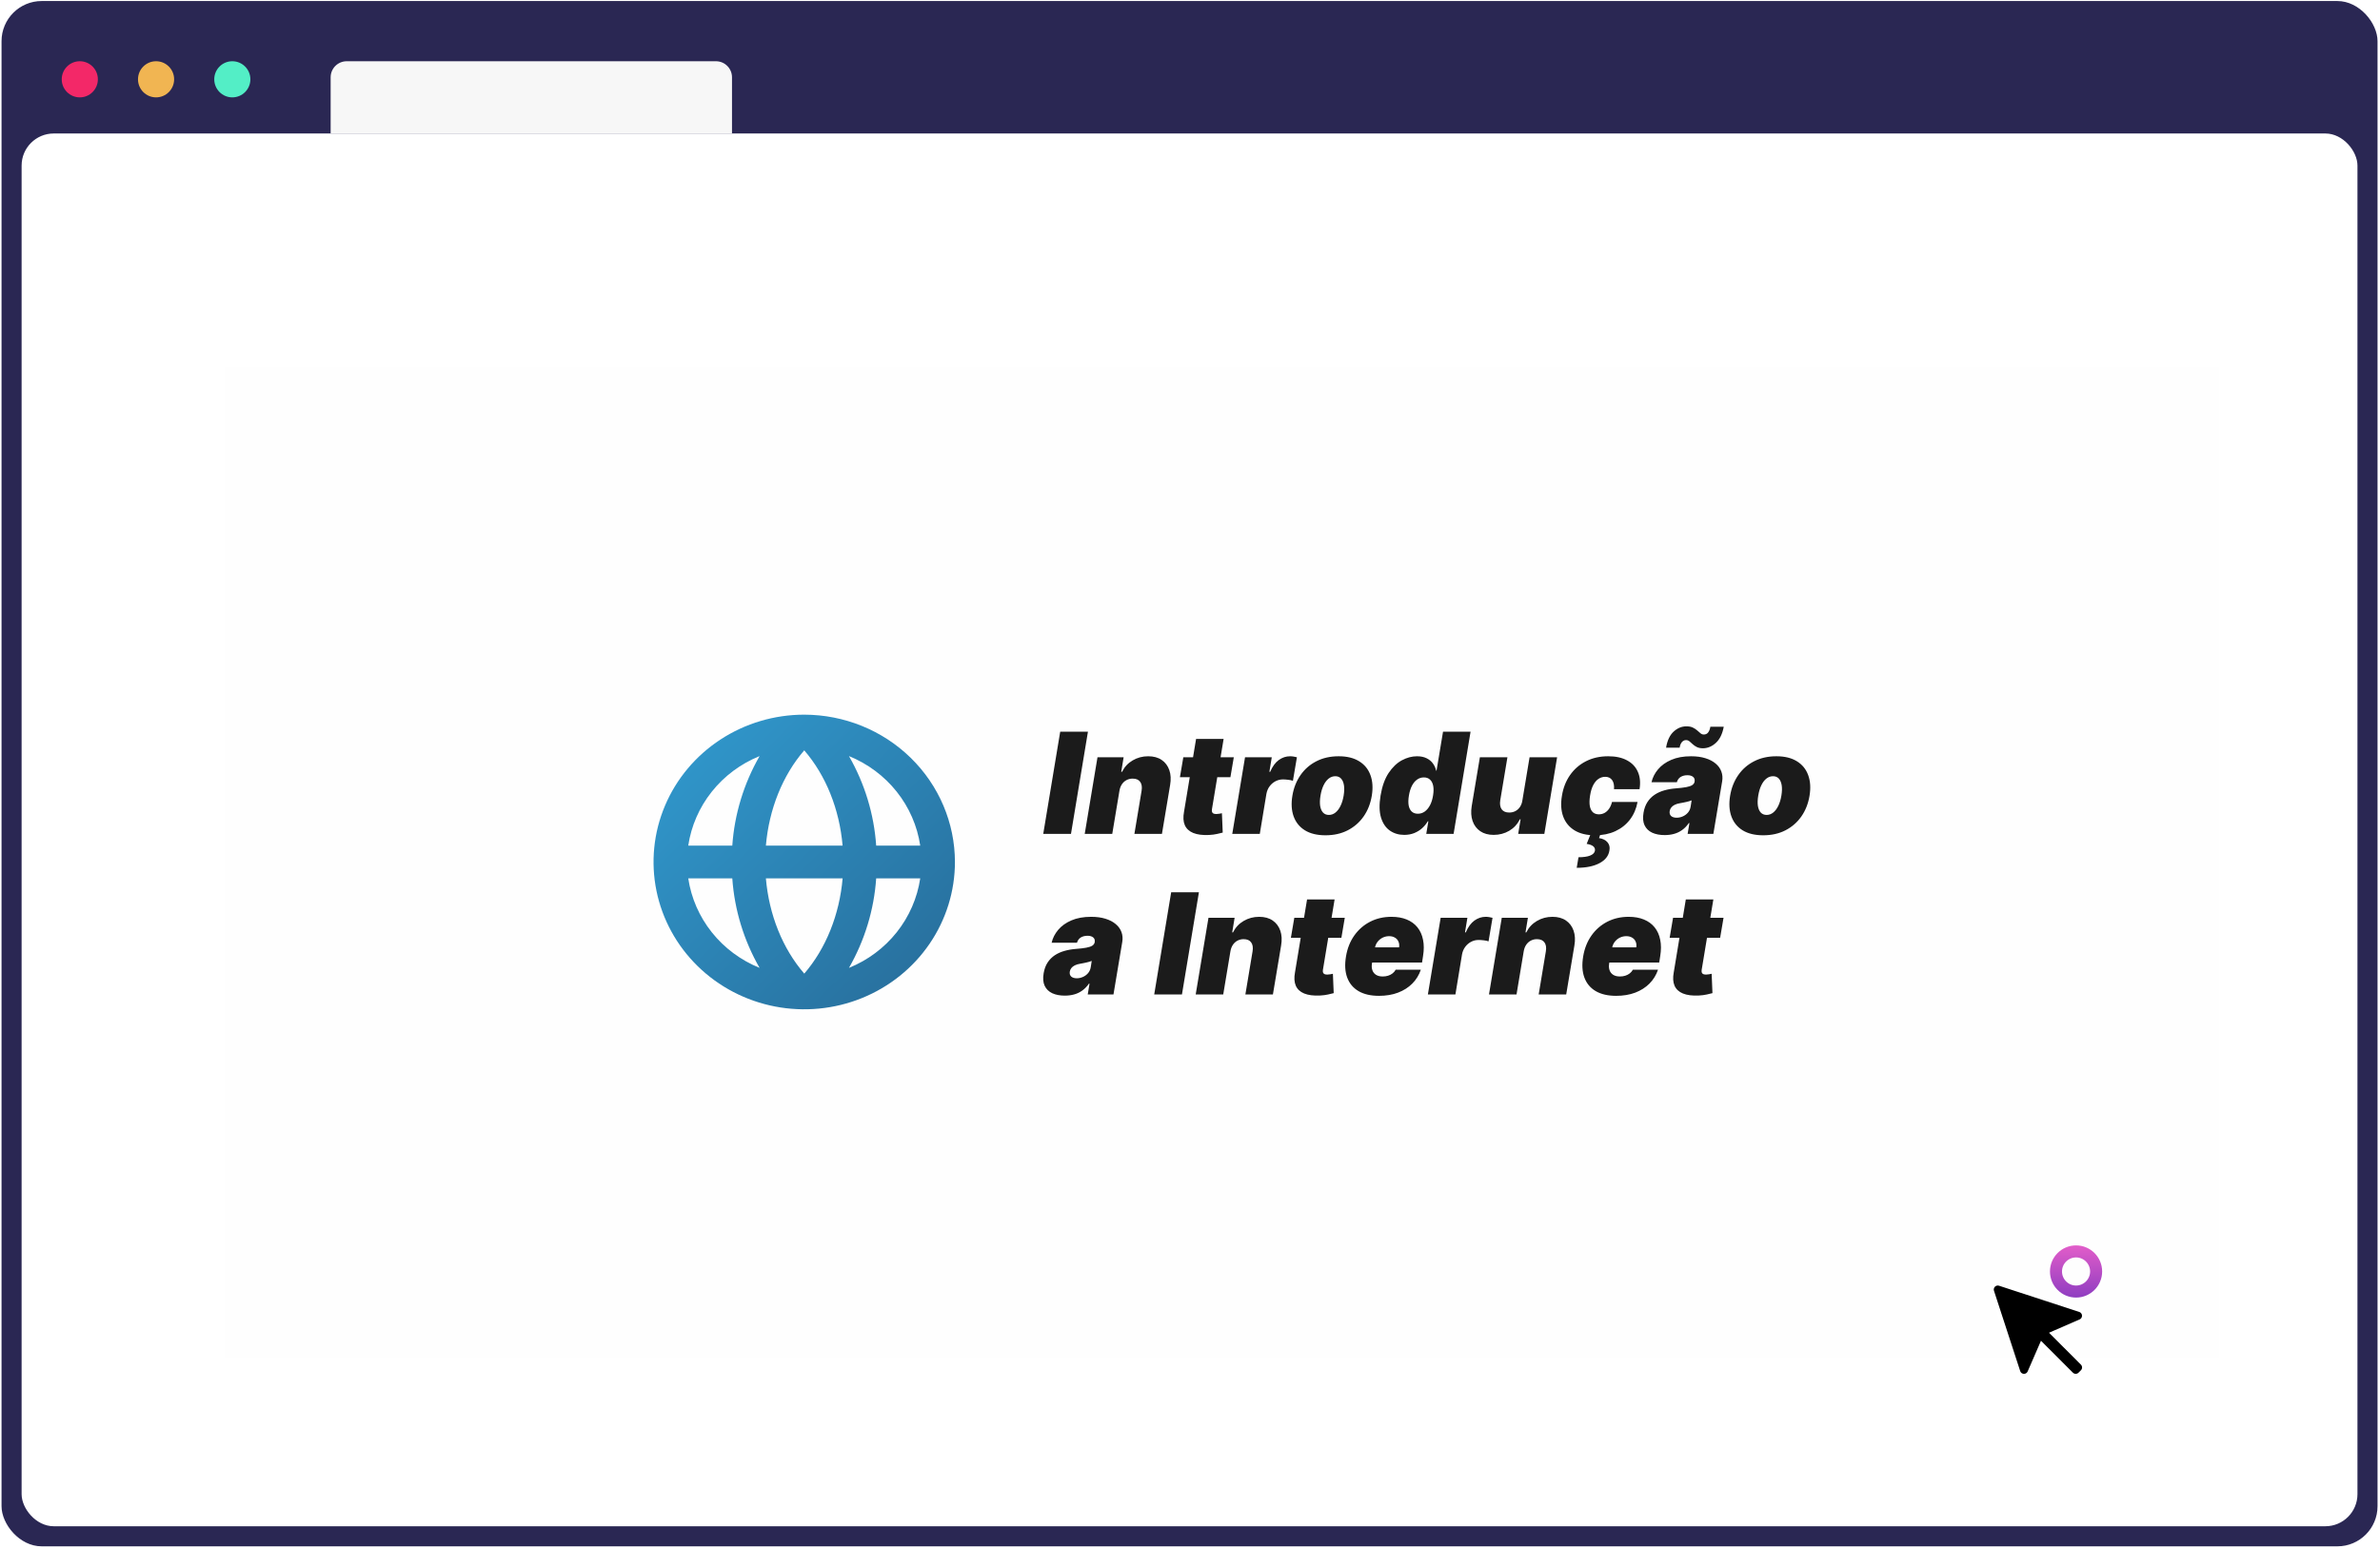 <svg width="593" height="386" viewBox="0 0 593 386" fill="none" xmlns="http://www.w3.org/2000/svg">
<rect x="0.384" y="0.258" width="592" height="385" rx="10" fill="#2A2753"/>
<circle cx="4.5" cy="4.5" r="4.5" transform="matrix(1 0 0 -1 15.384 24.258)" fill="#F32868"/>
<circle cx="4.5" cy="4.5" r="4.5" transform="matrix(1 0 0 -1 34.384 24.258)" fill="#F1B552"/>
<circle cx="4.5" cy="4.5" r="4.5" transform="matrix(1 0 0 -1 53.384 24.258)" fill="#53EEC6"/>
<path d="M82.384 19.258C82.384 17.049 84.175 15.258 86.384 15.258H178.384C180.594 15.258 182.384 17.049 182.384 19.258V33.258H82.384V19.258Z" fill="#F7F7F7"/>
<rect x="5.384" y="33.258" width="582" height="347" rx="8" fill="white"/>
<g filter="url(#filter0_d_125_234)">
<rect width="497" height="247" transform="translate(47.884 83.258)" fill="#FEFEFE"/>
<path d="M192.384 170.055C184.958 170.055 177.699 172.208 171.524 176.241C165.35 180.274 160.537 186.006 157.696 192.712C154.854 199.419 154.11 206.799 155.559 213.918C157.008 221.038 160.584 227.578 165.835 232.711C171.086 237.844 177.776 241.34 185.059 242.756C192.343 244.172 199.892 243.445 206.753 240.667C213.614 237.889 219.478 233.185 223.603 227.149C227.729 221.113 229.931 214.017 229.931 206.758C229.92 197.027 225.961 187.698 218.922 180.817C211.883 173.936 202.339 170.066 192.384 170.055ZM221.285 202.68H210.31C209.772 194.845 207.455 187.226 203.527 180.376C208.208 182.274 212.306 185.327 215.418 189.236C218.531 193.146 220.552 197.778 221.285 202.68ZM182.827 210.836H201.948C201.166 219.907 197.777 228.325 192.391 234.574C186.982 228.325 183.61 219.907 182.827 210.836ZM182.827 202.68C183.61 193.61 186.982 185.192 192.384 178.942C197.787 185.192 201.159 193.61 201.941 202.68H182.827ZM181.259 180.376C177.325 187.224 175.002 194.844 174.459 202.68H163.484C164.218 197.776 166.242 193.143 169.358 189.233C172.474 185.323 176.575 182.271 181.259 180.376ZM163.484 210.836H174.459C175.002 218.672 177.325 226.292 181.259 233.14C176.575 231.245 172.474 228.193 169.358 224.283C166.242 220.374 164.218 215.74 163.484 210.836ZM203.527 233.14C207.455 226.29 209.772 218.671 210.31 210.836H221.285C220.552 215.738 218.531 220.37 215.418 224.28C212.306 228.19 208.208 231.242 203.527 233.14Z" fill="url(#paint0_linear_125_234)"/>
<path d="M263.07 174.304L258.845 199.758H251.934L256.16 174.304H263.07ZM270.919 189.019L269.13 199.758H262.269L265.451 180.667H271.963L271.367 184.296H271.566C272.171 183.078 273.053 182.13 274.213 181.45C275.381 180.762 276.67 180.419 278.078 180.419C279.429 180.419 280.552 180.725 281.447 181.338C282.342 181.951 282.975 182.797 283.348 183.874C283.721 184.951 283.787 186.186 283.547 187.578L281.509 199.758H274.648L276.438 189.019C276.595 188.075 276.479 187.333 276.09 186.795C275.709 186.256 275.079 185.987 274.201 185.987C273.645 185.987 273.136 186.111 272.672 186.36C272.216 186.6 271.835 186.948 271.528 187.404C271.23 187.851 271.027 188.39 270.919 189.019ZM299.413 180.667L298.568 185.639H285.989L286.835 180.667H299.413ZM290.016 176.093H296.877L293.969 193.618C293.927 193.883 293.936 194.107 293.994 194.289C294.052 194.463 294.168 194.596 294.342 194.687C294.524 194.77 294.764 194.811 295.063 194.811C295.261 194.811 295.506 194.786 295.796 194.737C296.086 194.679 296.306 194.637 296.455 194.612L296.654 199.435C296.306 199.534 295.837 199.646 295.249 199.77C294.669 199.903 293.994 199.99 293.223 200.031C291.616 200.106 290.306 199.936 289.296 199.522C288.293 199.108 287.597 198.461 287.208 197.583C286.826 196.696 286.76 195.59 287.009 194.264L290.016 176.093ZM299.031 199.758L302.212 180.667H308.874L308.278 184.296H308.477C309.048 182.954 309.765 181.972 310.627 181.351C311.489 180.729 312.429 180.419 313.448 180.419C313.746 180.419 314.032 180.443 314.306 180.493C314.588 180.535 314.865 180.593 315.139 180.667L314.144 186.534C313.821 186.409 313.419 186.322 312.939 186.273C312.458 186.215 312.031 186.186 311.658 186.186C310.996 186.186 310.374 186.339 309.794 186.645C309.222 186.944 308.733 187.366 308.327 187.913C307.93 188.452 307.665 189.086 307.532 189.815L305.891 199.758H299.031ZM322.26 200.106C320.189 200.106 318.482 199.696 317.14 198.876C315.806 198.047 314.869 196.895 314.331 195.42C313.792 193.937 313.684 192.218 314.008 190.262C314.331 188.307 315.006 186.592 316.033 185.117C317.061 183.634 318.383 182.482 319.998 181.661C321.614 180.833 323.462 180.419 325.542 180.419C327.605 180.419 329.303 180.833 330.637 181.661C331.98 182.482 332.92 183.634 333.459 185.117C334.006 186.592 334.118 188.307 333.794 190.262C333.471 192.218 332.792 193.937 331.756 195.42C330.72 196.895 329.395 198.047 327.779 198.876C326.171 199.696 324.332 200.106 322.26 200.106ZM323.106 195.035C323.702 195.035 324.245 194.84 324.734 194.451C325.231 194.061 325.653 193.506 326.001 192.785C326.358 192.065 326.619 191.207 326.784 190.213C326.95 189.21 326.975 188.352 326.859 187.64C326.743 186.919 326.503 186.364 326.138 185.974C325.774 185.585 325.293 185.39 324.696 185.39C324.1 185.39 323.553 185.585 323.056 185.974C322.559 186.364 322.136 186.919 321.788 187.64C321.44 188.352 321.183 189.21 321.017 190.213C320.852 191.207 320.823 192.065 320.93 192.785C321.046 193.506 321.287 194.061 321.651 194.451C322.024 194.84 322.509 195.035 323.106 195.035ZM341.873 200.007C340.514 200.007 339.321 199.65 338.294 198.938C337.275 198.225 336.541 197.144 336.094 195.694C335.655 194.244 335.617 192.417 335.982 190.213C336.363 187.909 337.03 186.036 337.983 184.595C338.944 183.153 340.046 182.096 341.289 181.425C342.54 180.754 343.796 180.419 345.055 180.419C346 180.419 346.799 180.584 347.454 180.916C348.117 181.239 348.643 181.674 349.032 182.221C349.422 182.759 349.687 183.352 349.828 183.998H349.927L351.543 174.304H358.404L354.178 199.758H347.367L347.889 196.626H347.74C347.367 197.272 346.89 197.852 346.31 198.366C345.739 198.871 345.08 199.273 344.334 199.572C343.588 199.862 342.768 200.007 341.873 200.007ZM345.279 194.737C345.909 194.737 346.48 194.554 346.994 194.19C347.508 193.817 347.943 193.295 348.299 192.624C348.655 191.944 348.908 191.141 349.057 190.213C349.215 189.268 349.227 188.46 349.095 187.789C348.962 187.11 348.697 186.592 348.299 186.235C347.91 185.871 347.4 185.688 346.77 185.688C346.141 185.688 345.573 185.871 345.068 186.235C344.562 186.592 344.135 187.11 343.787 187.789C343.448 188.46 343.199 189.268 343.042 190.213C342.884 191.157 342.863 191.969 342.979 192.649C343.104 193.32 343.361 193.838 343.75 194.202C344.139 194.559 344.649 194.737 345.279 194.737ZM371.318 191.406L373.107 180.667H379.968L376.786 199.758H370.273L370.87 196.129H370.671C370.083 197.347 369.205 198.3 368.036 198.987C366.876 199.667 365.584 200.007 364.158 200.007C362.824 200.007 361.71 199.7 360.815 199.087C359.92 198.474 359.286 197.629 358.913 196.551C358.541 195.474 358.466 194.24 358.69 192.848L360.728 180.667H367.589L365.799 191.406C365.658 192.35 365.778 193.092 366.159 193.631C366.549 194.169 367.175 194.438 368.036 194.438C368.608 194.438 369.122 194.318 369.577 194.078C370.041 193.829 370.423 193.481 370.721 193.034C371.028 192.578 371.226 192.036 371.318 191.406ZM389.423 200.106C387.352 200.106 385.645 199.696 384.303 198.876C382.96 198.047 382.02 196.895 381.481 195.42C380.943 193.937 380.839 192.218 381.171 190.262C381.485 188.307 382.157 186.592 383.184 185.117C384.22 183.634 385.546 182.482 387.161 181.661C388.785 180.833 390.633 180.419 392.705 180.419C394.577 180.419 396.139 180.758 397.39 181.438C398.65 182.109 399.549 183.062 400.087 184.296C400.634 185.523 400.775 186.964 400.51 188.622H394.146C394.221 187.627 394.059 186.865 393.662 186.335C393.272 185.804 392.705 185.539 391.959 185.539C391.346 185.539 390.782 185.713 390.269 186.061C389.763 186.401 389.328 186.919 388.964 187.615C388.607 188.303 388.346 189.169 388.181 190.213C388.015 191.257 387.994 192.127 388.118 192.823C388.251 193.51 388.508 194.028 388.889 194.376C389.278 194.716 389.771 194.886 390.368 194.886C390.882 194.886 391.354 194.77 391.785 194.538C392.224 194.298 392.601 193.95 392.916 193.494C393.239 193.03 393.484 192.466 393.649 191.804H400.013C399.698 193.494 399.064 194.96 398.111 196.203C397.158 197.446 395.945 198.407 394.47 199.087C392.995 199.766 391.313 200.106 389.423 200.106ZM388.379 199.659H390.815L390.418 200.802C391.362 200.951 392.067 201.303 392.531 201.859C392.995 202.414 393.152 203.089 393.003 203.884C392.804 205.227 391.98 206.283 390.53 207.054C389.08 207.824 387.186 208.21 384.85 208.21L385.297 205.575C386.515 205.575 387.468 205.442 388.156 205.177C388.843 204.912 389.249 204.531 389.374 204.034C389.473 203.561 389.349 203.176 389.001 202.878C388.661 202.579 388.106 202.368 387.335 202.244L388.379 199.659ZM406.771 200.056C405.561 200.056 404.522 199.857 403.652 199.46C402.79 199.054 402.16 198.441 401.762 197.62C401.373 196.792 401.286 195.748 401.501 194.488C401.675 193.444 402.003 192.553 402.483 191.816C402.964 191.078 403.56 190.474 404.273 190.001C404.986 189.529 405.785 189.169 406.672 188.92C407.567 188.663 408.511 188.497 409.506 188.423C410.583 188.34 411.457 188.236 412.128 188.112C412.799 187.988 413.301 187.818 413.632 187.603C413.963 187.387 414.162 187.097 414.229 186.732V186.683C414.303 186.186 414.171 185.804 413.831 185.539C413.499 185.274 413.035 185.142 412.439 185.142C411.792 185.142 411.233 185.282 410.761 185.564C410.297 185.846 409.978 186.285 409.804 186.882H403.49C403.755 185.722 404.298 184.653 405.118 183.675C405.947 182.689 407.045 181.902 408.412 181.313C409.787 180.717 411.428 180.419 413.334 180.419C414.693 180.419 415.886 180.58 416.913 180.903C417.941 181.218 418.79 181.661 419.461 182.233C420.141 182.797 420.617 183.46 420.89 184.222C421.172 184.976 421.239 185.796 421.089 186.683L418.902 199.758H412.489L412.936 197.073H412.787C412.29 197.786 411.73 198.362 411.109 198.801C410.496 199.24 409.825 199.559 409.095 199.758C408.375 199.957 407.6 200.056 406.771 200.056ZM409.754 195.731C410.268 195.731 410.773 195.623 411.27 195.408C411.768 195.192 412.194 194.882 412.551 194.476C412.907 194.07 413.135 193.577 413.234 192.997L413.483 191.406C413.301 191.48 413.098 191.551 412.874 191.617C412.658 191.675 412.431 191.733 412.19 191.791C411.958 191.849 411.71 191.903 411.444 191.953C411.188 192.002 410.922 192.052 410.649 192.102C410.102 192.185 409.642 192.321 409.269 192.512C408.897 192.694 408.607 192.922 408.399 193.196C408.192 193.461 408.064 193.759 408.014 194.09C407.94 194.612 408.06 195.018 408.375 195.308C408.698 195.59 409.158 195.731 409.754 195.731ZM410.5 178.281H407.119C407.417 176.491 408.043 175.157 408.996 174.279C409.957 173.4 411.022 172.961 412.19 172.961C412.837 172.961 413.371 173.065 413.794 173.272C414.216 173.479 414.577 173.715 414.875 173.98C415.173 174.246 415.447 174.482 415.695 174.689C415.944 174.896 416.217 175 416.515 175C416.988 175 417.352 174.826 417.609 174.478C417.874 174.13 418.057 173.657 418.156 173.061H421.487C421.164 174.826 420.522 176.155 419.561 177.05C418.599 177.945 417.535 178.405 416.366 178.43C415.72 178.43 415.19 178.326 414.775 178.119C414.369 177.912 414.026 177.676 413.744 177.411C413.462 177.146 413.197 176.909 412.948 176.702C412.7 176.495 412.414 176.392 412.091 176.392C411.693 176.392 411.353 176.553 411.072 176.876C410.79 177.191 410.599 177.659 410.5 178.281ZM431.328 200.106C429.256 200.106 427.549 199.696 426.207 198.876C424.873 198.047 423.937 196.895 423.398 195.42C422.859 193.937 422.752 192.218 423.075 190.262C423.398 188.307 424.073 186.592 425.101 185.117C426.128 183.634 427.45 182.482 429.066 181.661C430.681 180.833 432.529 180.419 434.609 180.419C436.672 180.419 438.371 180.833 439.705 181.661C441.047 182.482 441.988 183.634 442.526 185.117C443.073 186.592 443.185 188.307 442.862 190.262C442.539 192.218 441.859 193.937 440.823 195.42C439.788 196.895 438.462 198.047 436.846 198.876C435.239 199.696 433.399 200.106 431.328 200.106ZM432.173 195.035C432.769 195.035 433.312 194.84 433.801 194.451C434.298 194.061 434.721 193.506 435.069 192.785C435.425 192.065 435.686 191.207 435.852 190.213C436.018 189.21 436.042 188.352 435.926 187.64C435.81 186.919 435.57 186.364 435.206 185.974C434.841 185.585 434.36 185.39 433.764 185.39C433.167 185.39 432.62 185.585 432.123 185.974C431.626 186.364 431.203 186.919 430.855 187.64C430.507 188.352 430.251 189.21 430.085 190.213C429.919 191.207 429.89 192.065 429.998 192.785C430.114 193.506 430.354 194.061 430.719 194.451C431.092 194.84 431.576 195.035 432.173 195.035ZM257.303 240.056C256.094 240.056 255.054 239.857 254.184 239.46C253.322 239.054 252.692 238.441 252.295 237.62C251.905 236.792 251.818 235.748 252.034 234.488C252.208 233.444 252.535 232.553 253.015 231.816C253.496 231.078 254.093 230.474 254.805 230.001C255.518 229.529 256.317 229.169 257.204 228.92C258.099 228.663 259.043 228.497 260.038 228.423C261.115 228.34 261.989 228.236 262.66 228.112C263.331 227.988 263.833 227.818 264.164 227.603C264.496 227.387 264.695 227.097 264.761 226.732V226.683C264.835 226.186 264.703 225.804 264.363 225.539C264.032 225.274 263.568 225.142 262.971 225.142C262.325 225.142 261.765 225.282 261.293 225.564C260.829 225.846 260.51 226.285 260.336 226.882H254.022C254.287 225.722 254.83 224.653 255.65 223.675C256.479 222.689 257.577 221.902 258.944 221.313C260.32 220.717 261.96 220.419 263.866 220.419C265.225 220.419 266.418 220.58 267.445 220.903C268.473 221.218 269.322 221.661 269.993 222.233C270.673 222.797 271.149 223.46 271.423 224.222C271.704 224.976 271.771 225.796 271.622 226.683L269.434 239.758H263.021L263.468 237.073H263.319C262.822 237.786 262.263 238.362 261.641 238.801C261.028 239.24 260.357 239.559 259.628 239.758C258.907 239.957 258.132 240.056 257.303 240.056ZM260.286 235.731C260.8 235.731 261.306 235.623 261.803 235.408C262.3 235.192 262.727 234.882 263.083 234.476C263.439 234.07 263.667 233.577 263.766 232.997L264.015 231.406C263.833 231.48 263.63 231.551 263.406 231.617C263.191 231.675 262.963 231.733 262.722 231.791C262.49 231.849 262.242 231.903 261.977 231.953C261.72 232.002 261.455 232.052 261.181 232.102C260.634 232.185 260.174 232.321 259.802 232.512C259.429 232.694 259.139 232.922 258.932 233.196C258.724 233.461 258.596 233.759 258.546 234.09C258.472 234.612 258.592 235.018 258.907 235.308C259.23 235.59 259.69 235.731 260.286 235.731ZM290.722 214.304L286.496 239.758H279.585L283.811 214.304H290.722ZM298.571 229.019L296.781 239.758H289.92L293.102 220.667H299.615L299.018 224.296H299.217C299.822 223.078 300.704 222.13 301.864 221.45C303.033 220.762 304.321 220.419 305.73 220.419C307.08 220.419 308.203 220.725 309.098 221.338C309.993 221.951 310.627 222.797 311 223.874C311.373 224.951 311.439 226.186 311.199 227.578L309.16 239.758H302.299L304.089 229.019C304.247 228.075 304.131 227.333 303.741 226.795C303.36 226.256 302.73 225.987 301.852 225.987C301.297 225.987 300.787 226.111 300.323 226.36C299.867 226.6 299.486 226.948 299.18 227.404C298.881 227.851 298.678 228.39 298.571 229.019ZM327.064 220.667L326.219 225.639H313.641L314.486 220.667H327.064ZM317.668 216.093H324.529L321.62 233.618C321.579 233.883 321.587 234.107 321.645 234.289C321.703 234.463 321.819 234.596 321.993 234.687C322.175 234.77 322.416 234.811 322.714 234.811C322.913 234.811 323.157 234.786 323.447 234.737C323.737 234.679 323.957 234.637 324.106 234.612L324.305 239.435C323.957 239.534 323.489 239.646 322.9 239.77C322.32 239.903 321.645 239.99 320.875 240.031C319.267 240.106 317.958 239.936 316.947 239.522C315.944 239.108 315.248 238.461 314.859 237.583C314.478 236.696 314.411 235.59 314.66 234.264L317.668 216.093ZM335.575 240.106C333.537 240.106 331.846 239.717 330.504 238.938C329.162 238.151 328.217 237.024 327.67 235.557C327.123 234.082 327.024 232.317 327.372 230.262C327.703 228.29 328.387 226.567 329.423 225.092C330.467 223.617 331.78 222.469 333.363 221.649C334.953 220.829 336.735 220.419 338.707 220.419C340.149 220.419 341.412 220.642 342.498 221.09C343.592 221.537 344.482 222.188 345.17 223.041C345.858 223.895 346.322 224.926 346.562 226.136C346.811 227.337 346.811 228.696 346.562 230.213L346.314 231.804H329.261L329.858 228.025H340.596C340.679 227.478 340.625 226.998 340.435 226.583C340.252 226.161 339.958 225.833 339.552 225.601C339.154 225.361 338.674 225.241 338.11 225.241C337.547 225.241 337.017 225.361 336.519 225.601C336.031 225.842 335.612 226.177 335.264 226.608C334.924 227.039 334.697 227.545 334.581 228.125L333.835 232.102C333.735 232.715 333.773 233.262 333.947 233.742C334.121 234.223 334.423 234.6 334.854 234.873C335.285 235.147 335.84 235.284 336.519 235.284C336.984 235.284 337.423 235.221 337.837 235.097C338.26 234.965 338.632 234.774 338.956 234.525C339.287 234.269 339.552 233.958 339.751 233.593H346.015C345.568 234.919 344.859 236.071 343.89 237.049C342.929 238.018 341.744 238.772 340.335 239.311C338.935 239.841 337.348 240.106 335.575 240.106ZM347.771 239.758L350.953 220.667H357.615L357.018 224.296H357.217C357.789 222.954 358.505 221.972 359.367 221.351C360.229 220.729 361.169 220.419 362.188 220.419C362.487 220.419 362.773 220.443 363.046 220.493C363.328 220.535 363.605 220.593 363.879 220.667L362.884 226.534C362.561 226.409 362.159 226.322 361.679 226.273C361.198 226.215 360.772 226.186 360.399 226.186C359.736 226.186 359.114 226.339 358.534 226.645C357.963 226.944 357.474 227.366 357.068 227.913C356.67 228.452 356.405 229.086 356.272 229.815L354.632 239.758H347.771ZM371.647 229.019L369.857 239.758H362.996L366.178 220.667H372.691L372.094 224.296H372.293C372.898 223.078 373.781 222.13 374.941 221.45C376.109 220.762 377.397 220.419 378.806 220.419C380.157 220.419 381.279 220.725 382.174 221.338C383.069 221.951 383.703 222.797 384.076 223.874C384.449 224.951 384.515 226.186 384.275 227.578L382.236 239.758H375.376L377.165 229.019C377.323 228.075 377.207 227.333 376.817 226.795C376.436 226.256 375.806 225.987 374.928 225.987C374.373 225.987 373.863 226.111 373.399 226.36C372.944 226.6 372.562 226.948 372.256 227.404C371.958 227.851 371.755 228.39 371.647 229.019ZM394.672 240.106C392.633 240.106 390.943 239.717 389.601 238.938C388.258 238.151 387.314 237.024 386.767 235.557C386.22 234.082 386.12 232.317 386.468 230.262C386.8 228.29 387.483 226.567 388.519 225.092C389.563 223.617 390.877 222.469 392.459 221.649C394.05 220.829 395.832 220.419 397.804 220.419C399.245 220.419 400.509 220.642 401.595 221.09C402.688 221.537 403.579 222.188 404.267 223.041C404.954 223.895 405.418 224.926 405.659 226.136C405.907 227.337 405.907 228.696 405.659 230.213L405.41 231.804H388.358L388.954 228.025H399.693C399.776 227.478 399.722 226.998 399.531 226.583C399.349 226.161 399.055 225.833 398.649 225.601C398.251 225.361 397.771 225.241 397.207 225.241C396.644 225.241 396.113 225.361 395.616 225.601C395.127 225.842 394.709 226.177 394.361 226.608C394.021 227.039 393.793 227.545 393.677 228.125L392.932 232.102C392.832 232.715 392.869 233.262 393.043 233.742C393.217 234.223 393.52 234.6 393.951 234.873C394.382 235.147 394.937 235.284 395.616 235.284C396.08 235.284 396.519 235.221 396.934 235.097C397.356 234.965 397.729 234.774 398.052 234.525C398.384 234.269 398.649 233.958 398.848 233.593H405.112C404.664 234.919 403.956 236.071 402.987 237.049C402.025 238.018 400.84 238.772 399.432 239.311C398.032 239.841 396.445 240.106 394.672 240.106ZM421.434 220.667L420.589 225.639H408.011L408.856 220.667H421.434ZM412.038 216.093H418.899L415.99 233.618C415.949 233.883 415.957 234.107 416.015 234.289C416.073 234.463 416.189 234.596 416.363 234.687C416.546 234.77 416.786 234.811 417.084 234.811C417.283 234.811 417.527 234.786 417.817 234.737C418.107 234.679 418.327 234.637 418.476 234.612L418.675 239.435C418.327 239.534 417.859 239.646 417.271 239.77C416.691 239.903 416.015 239.99 415.245 240.031C413.637 240.106 412.328 239.936 411.317 239.522C410.314 239.108 409.618 238.461 409.229 237.583C408.848 236.696 408.782 235.59 409.03 234.264L412.038 216.093Z" fill="#1B1B1B"/>
</g>
<circle cx="517.269" cy="316.781" r="5" stroke="url(#paint1_linear_125_234)" stroke-width="3"/>
<path d="M518.829 339.635L518.829 339.635C518.968 339.774 519.079 339.94 519.154 340.122C519.23 340.304 519.268 340.499 519.268 340.696C519.268 340.893 519.23 341.088 519.154 341.27C519.079 341.452 518.968 341.617 518.829 341.756L518.829 341.756L518.244 342.341L518.244 342.341C518.105 342.481 517.939 342.591 517.757 342.667C517.575 342.742 517.38 342.781 517.183 342.781C516.986 342.781 516.791 342.742 516.609 342.667C516.427 342.591 516.262 342.481 516.122 342.341L516.122 342.341L509.216 335.436L508.697 334.917L508.404 335.591L505.669 341.883L505.668 341.885C505.553 342.152 505.363 342.379 505.12 342.539C504.878 342.698 504.593 342.782 504.303 342.781H504.301H504.215C503.916 342.767 503.628 342.662 503.39 342.48C503.149 342.296 502.971 342.043 502.879 341.754L502.878 341.751L496.344 321.741L496.344 321.741C496.258 321.478 496.247 321.197 496.311 320.929C496.375 320.66 496.512 320.415 496.707 320.22C496.902 320.025 497.148 319.887 497.416 319.823C497.685 319.759 497.966 319.771 498.228 319.856L498.229 319.857L518.235 326.389C518.236 326.389 518.236 326.39 518.237 326.39C518.523 326.486 518.773 326.666 518.956 326.907C519.138 327.148 519.243 327.439 519.258 327.741C519.272 328.043 519.194 328.342 519.036 328.6C518.877 328.856 518.645 329.06 518.369 329.182C518.368 329.182 518.368 329.183 518.367 329.183L512.078 331.916L511.405 332.209L511.924 332.729L518.829 339.635Z" fill="black" stroke="white"/>
<defs>
<filter id="filter0_d_125_234" x="25.884" y="61.258" width="557" height="307" filterUnits="userSpaceOnUse" color-interpolation-filters="sRGB">
<feFlood flood-opacity="0" result="BackgroundImageFix"/>
<feColorMatrix in="SourceAlpha" type="matrix" values="0 0 0 0 0 0 0 0 0 0 0 0 0 0 0 0 0 0 127 0" result="hardAlpha"/>
<feOffset dx="8" dy="8"/>
<feGaussianBlur stdDeviation="15"/>
<feComposite in2="hardAlpha" operator="out"/>
<feColorMatrix type="matrix" values="0 0 0 0 0 0 0 0 0 0 0 0 0 0 0 0 0 0 0.25 0"/>
<feBlend mode="normal" in2="BackgroundImageFix" result="effect1_dropShadow_125_234"/>
<feBlend mode="normal" in="SourceGraphic" in2="effect1_dropShadow_125_234" result="shape"/>
</filter>
<linearGradient id="paint0_linear_125_234" x1="155.557" y1="170.758" x2="227.538" y2="244.394" gradientUnits="userSpaceOnUse">
<stop stop-color="#319BD0"/>
<stop offset="1" stop-color="#276B98"/>
</linearGradient>
<linearGradient id="paint1_linear_125_234" x1="517.269" y1="310.281" x2="517.269" y2="323.281" gradientUnits="userSpaceOnUse">
<stop stop-color="#E25DC9"/>
<stop offset="1" stop-color="#8F3DC1"/>
</linearGradient>
</defs>
</svg>
